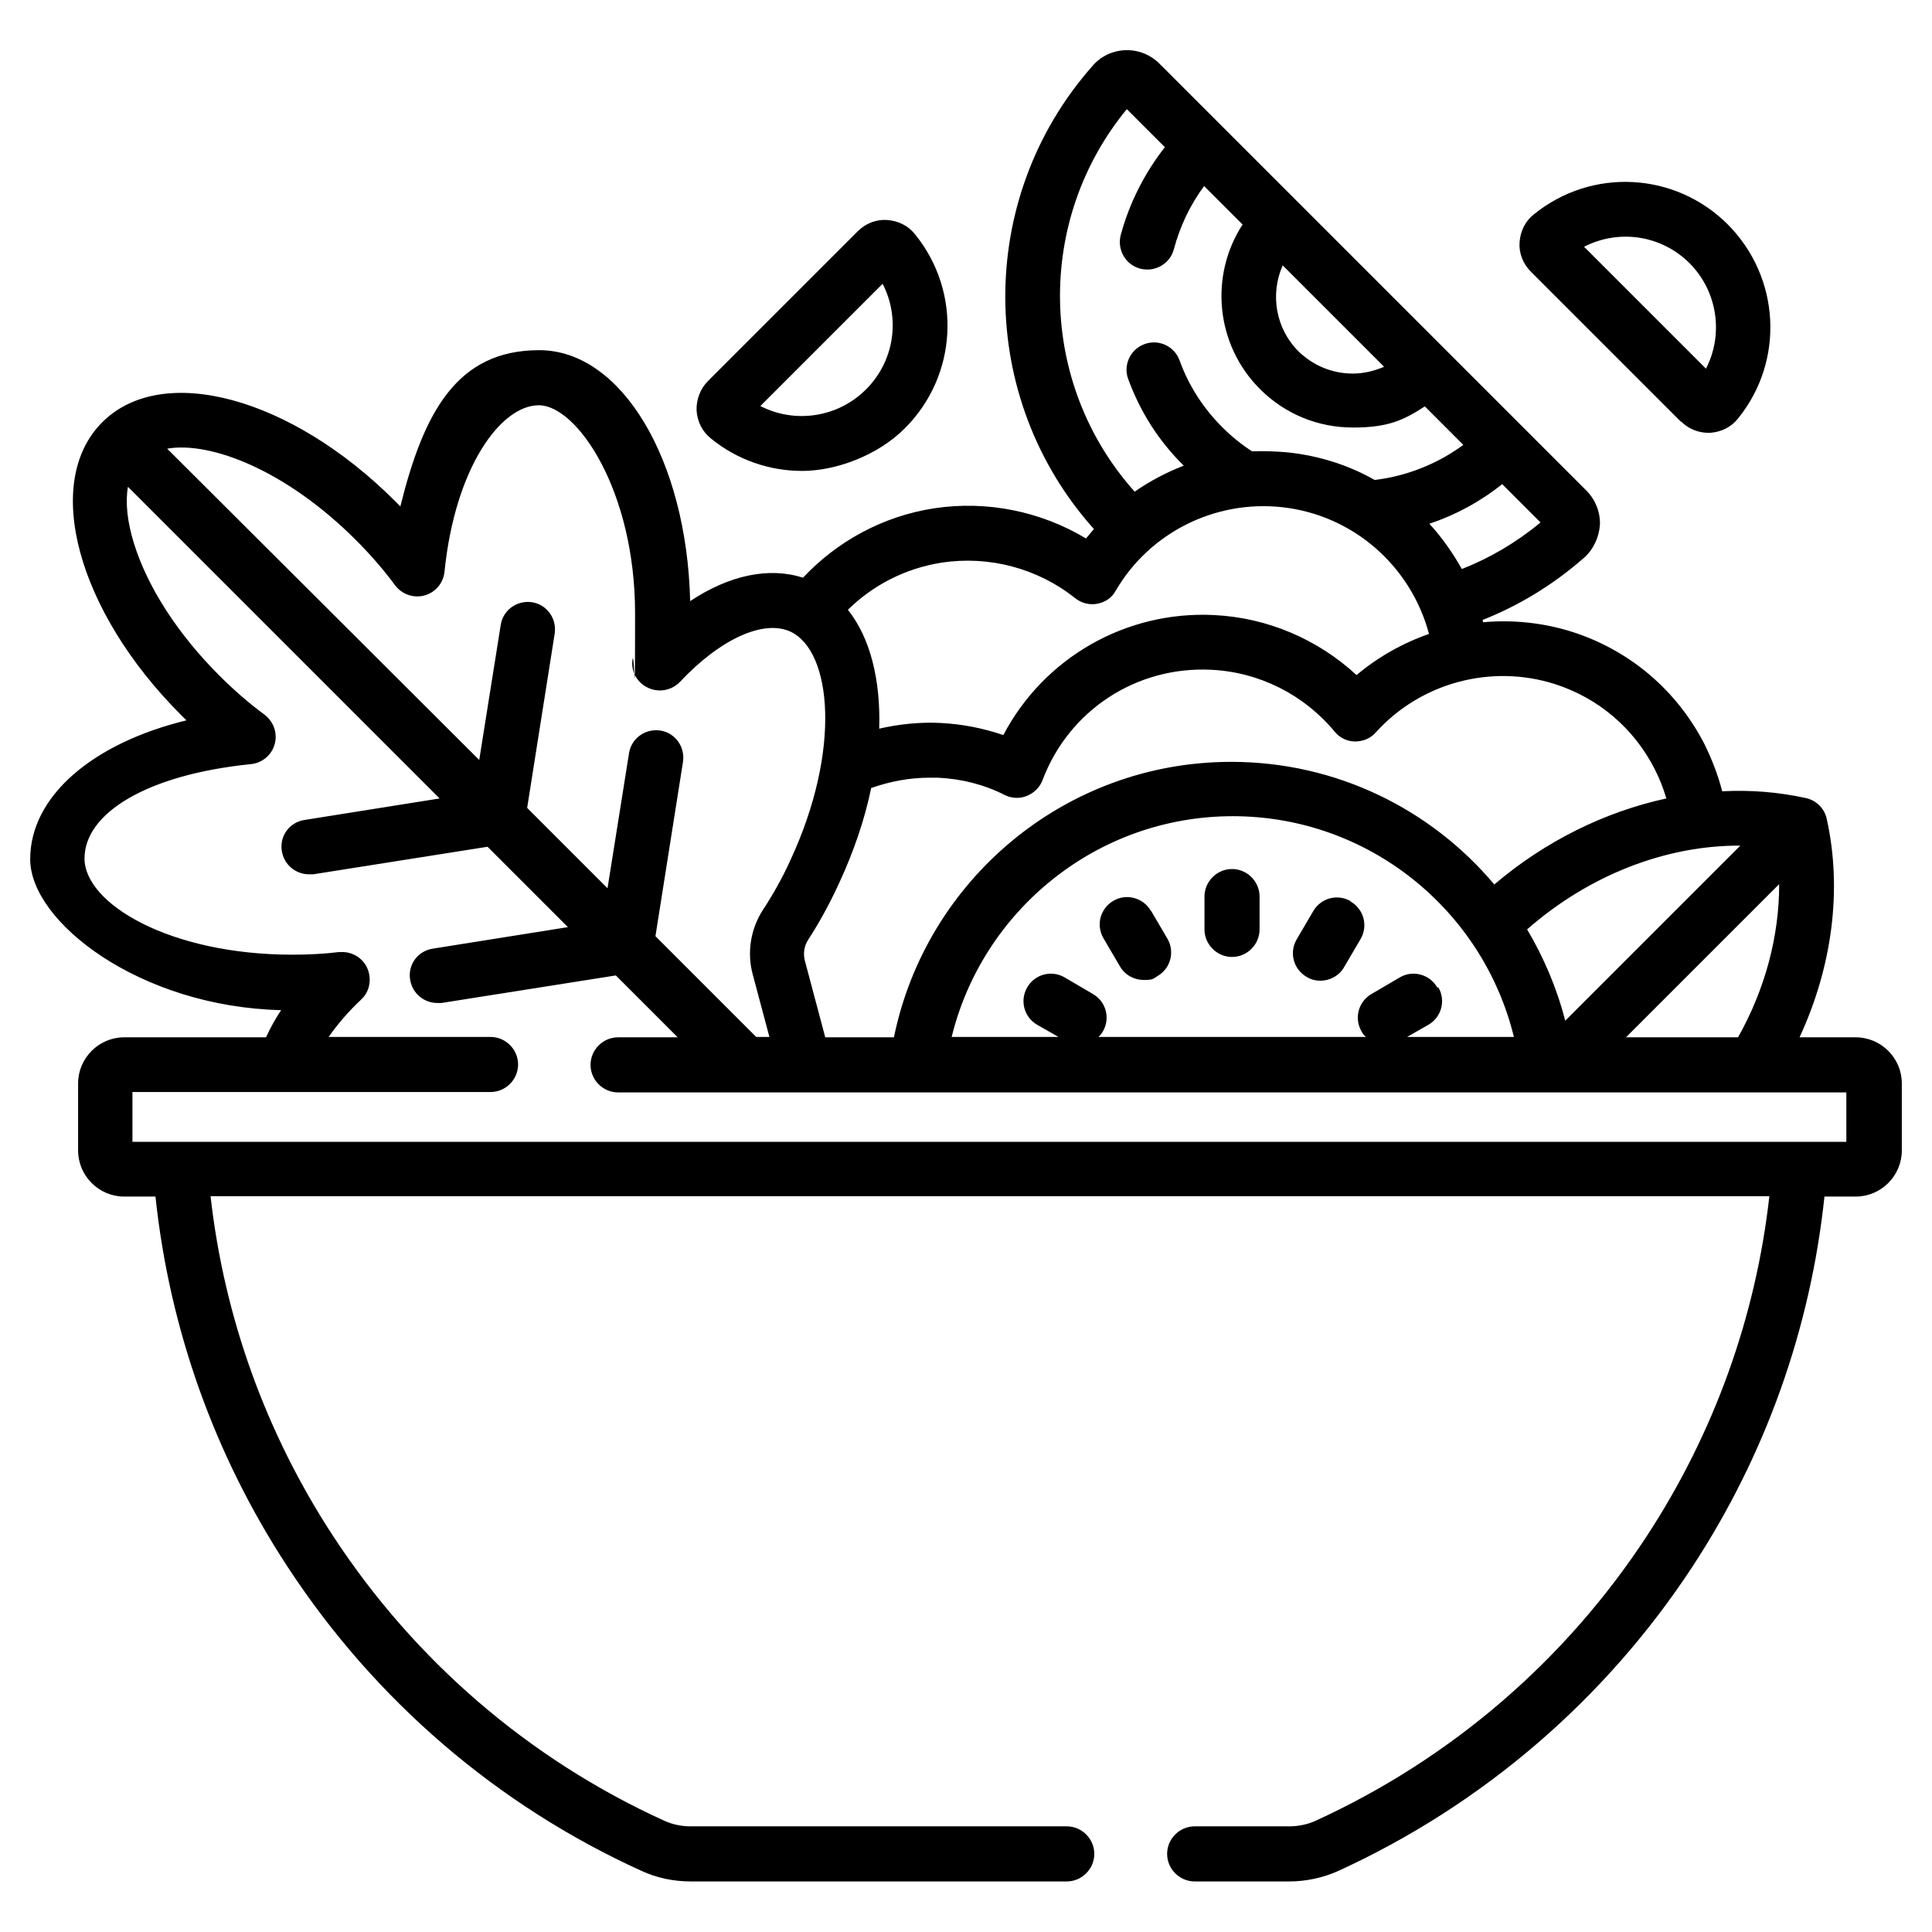 <?xml version="1.0" encoding="UTF-8"?>
<svg id="Capa_1" data-name="Capa 1" xmlns="http://www.w3.org/2000/svg" version="1.1" viewBox="0 0 512 512">
  <defs>
    <style>
      .cls-1 {
        fill: #000;
        stroke-width: 0px;
      }
    </style>
  </defs>
  <path class="cls-1" d="M326.5,230.3c-4,0-7.3,3.3-7.3,7.3v8.7c0,4,3.3,7.3,7.3,7.3s7.3-3.3,7.3-7.3v-8.7c0-4-3.3-7.3-7.3-7.3Z"/>
  <path class="cls-1" d="M305,241.4c-2-3.5-6.5-4.7-9.9-2.7-3.5,2-4.7,6.4-2.7,9.9l4.4,7.5c1.3,2.3,3.8,3.6,6.3,3.6s2.5-.3,3.6-1c3.5-2,4.7-6.4,2.7-9.9l-4.4-7.5Z"/>
  <path class="cls-1" d="M357.9,238.8c-3.5-2-7.9-.8-9.9,2.7l-4.4,7.5c-2,3.5-.8,7.9,2.7,9.9,1.1.7,2.4,1,3.6,1,2.5,0,5-1.3,6.3-3.6l4.4-7.5c2-3.5.8-7.9-2.7-9.9h0Z"/>
  <path class="cls-1" d="M188.4,116.2c7.1,5.8,15.7,8.6,24.2,8.6s19.7-3.8,27.2-11.3c14-14,15.1-36.1,2.7-51.4-1.8-2.3-4.5-3.6-7.4-3.8-2.9-.2-5.7.9-7.8,3l-39.7,39.7c-2,2-3.1,4.9-3,7.8.2,2.9,1.5,5.6,3.8,7.4h0ZM233.9,75.2c4.7,9.1,3.2,20.4-4.4,28-7.5,7.5-18.9,9.1-28,4.4l32.3-32.3Z"/>
  <path class="cls-1" d="M445.5,111.7c1.9,1.9,4.5,3,7.2,3s.4,0,.5,0c2.9-.2,5.6-1.5,7.4-3.8,12.4-15.3,11.2-37.4-2.7-51.4-14-14-36.1-15.1-51.4-2.7-2.3,1.8-3.6,4.5-3.8,7.4-.2,2.9.9,5.7,3,7.8l39.7,39.7ZM447.7,69.7c7.5,7.5,9.1,18.9,4.4,28l-32.3-32.3c9.1-4.7,20.4-3.2,28,4.4Z"/>
  <path class="cls-1" d="M491.8,274.9h-14.9c8.6-18.6,11.4-39,7.2-57.9-.6-2.8-2.8-4.9-5.5-5.5-7.3-1.6-14.7-2.2-22.2-1.8-1.1-4.3-2.7-8.4-4.7-12.5-7.3-14.2-19.7-24.8-34.9-29.7-7.8-2.5-15.9-3.3-23.8-2.6,0-.2,0-.4-.1-.6,9.6-3.8,18.7-9.3,26.9-16.5,2.5-2.2,4-5.5,4.2-8.8.1-3.3-1.2-6.6-3.6-9l-113.1-113.1c-2.4-2.4-5.6-3.7-9-3.6-3.4.1-6.6,1.6-8.8,4.2-31.1,35.2-30.6,88.1.4,122.7-.7.8-1.4,1.7-2.1,2.5-12-7.2-26.2-10.1-40.2-8-13.7,2.1-25.8,8.8-34.8,18.4-9-2.9-19.5-.7-29.9,6.2-.9-37.5-18.2-66.5-40-66.5s-30.6,16.4-36.8,41.4c-.5-.5-.9-.9-1.4-1.4-27.6-27.6-61.7-36.8-77.6-20.9-15.9,15.9-6.7,50,20.9,77.6.5.5.9.9,1.4,1.4-25,6.1-41.4,20.2-41.4,36.8s29,39.1,66.5,40c-1.6,2.4-2.9,4.8-4,7.2h-37.6c-6.7,0-12.2,5.5-12.2,12.2v17.8c0,6.7,5.5,12.2,12.2,12.2h8.3c3.7,35,15.6,68.5,35,98.1,23.1,35.3,55.5,63.2,93.8,80.6,4.1,1.9,8.6,2.8,13,2.8h99.7c4,0,7.3-3.3,7.3-7.3s-3.3-7.3-7.3-7.3h-99.7c-2.4,0-4.8-.5-7-1.5-35.8-16.3-66.1-42.4-87.7-75.4-17.8-27.2-28.9-58-32.5-90.1h413.1c-3.6,32.1-14.7,62.9-32.5,90.1-21.6,33-51.9,59-87.7,75.4-2.2,1-4.6,1.5-7,1.5h-25.1c-4,0-7.3,3.3-7.3,7.3s3.3,7.3,7.3,7.3h25.1c4.5,0,9-1,13-2.8,38.2-17.5,70.7-45.4,93.8-80.6,19.4-29.6,31.3-63.1,35-98.1h8.3c6.7,0,12.2-5.5,12.2-12.2v-17.8c0-6.7-5.5-12.2-12.2-12.2ZM471.5,234.4c0,13.7-3.7,27.7-10.9,40.5h-29.7l40.5-40.5ZM461.2,224.1l-46.4,46.4c-2.2-8.6-5.7-16.8-10.1-24.2,16.4-14.4,36.8-22.3,56.5-22.2h0ZM408.2,138.5c-6.4,5.3-13.4,9.4-20.8,12.3-2.4-4.3-5.3-8.4-8.6-12,6.9-2.3,13.4-5.8,19.3-10.5l10.1,10.1ZM339.9,70.3l26.9,26.9c-2.6,1.1-5.4,1.8-8.3,1.8-5.4,0-10.5-2.1-14.4-5.9-6.1-6.1-7.5-15.2-4.2-22.7ZM298.6,28.9l10.1,10.1c-5.4,6.9-9.4,14.8-11.7,23.3-1,3.9,1.3,7.9,5.2,8.9,3.9,1,7.9-1.3,8.9-5.2,1.6-6,4.3-11.7,8-16.7l10.2,10.2c-8.8,13.5-7.2,31.8,4.6,43.6,6.6,6.6,15.3,10.2,24.7,10.2s13.4-2,19-5.6l10.2,10.2c-7.1,5.2-15.2,8.3-23.5,9.3-6.8-3.9-14.6-6.4-22.9-7.3-3.2-.3-6.4-.4-9.6-.3-2.8-1.8-5.5-4-7.9-6.4-5-5-8.9-11-11.3-17.7-1.4-3.8-5.6-5.7-9.3-4.3-3.8,1.4-5.7,5.6-4.3,9.3,3.2,8.7,8.1,16.4,14.7,22.9s0,0,0,0c-4.6,1.8-9,4.1-13,6.9-25.6-28.6-26.5-71.9-1.9-101.6h0ZM249.6,149.1c12.5-1.9,25.4,1.5,35.3,9.4,1.6,1.3,3.8,1.9,5.9,1.5,2.1-.4,3.9-1.6,4.9-3.5,9-15.4,26.3-24,44-22.1,19.2,2.1,34.3,15.9,39,33.6-6.9,2.4-13.5,6.1-19.2,10.9-10.3-9.5-23.6-15.2-37.7-15.9-23.5-1.2-45.2,11.4-55.9,31.8-5.3-1.8-10.8-2.9-16.5-3.2-5.6-.3-11.1.3-16.4,1.5.4-13-2.4-24.1-8.3-31.5,6.6-6.5,15.2-11,24.9-12.5h0ZM231,208.8c4.8-1.7,10-2.7,15.3-2.7s1.5,0,2.3,0c6.2.3,12.2,1.8,17.7,4.6,1.8.9,4,1,5.9.2,1.9-.8,3.4-2.3,4.1-4.2,7-18.5,24.9-30.2,44.7-29.2,12.7.6,24.6,6.6,32.7,16.4,1.3,1.6,3.3,2.6,5.4,2.6,2.1,0,4.1-.8,5.5-2.4,11.9-13.2,30.6-18.2,47.5-12.8,11.5,3.7,20.9,11.7,26.4,22.5,1.3,2.5,2.3,5.1,3.1,7.8-16.2,3.5-32.1,11.3-45.6,22.8-16.7-19.9-41.8-32.5-69.7-32.5-44.1,0-80.9,31.4-89.4,73h-18.2l-5.4-20.3c-.5-1.9-.2-3.9.9-5.6,3-4.6,5.7-9.6,8.1-14.8,4-8.6,6.9-17.2,8.6-25.5h0ZM380.9,261.7c-2-3.5-6.5-4.7-9.9-2.7l-7.5,4.4c-3.5,2-4.7,6.4-2.7,9.9.3.6.7,1.1,1.2,1.5h-70.9c.5-.4.9-1,1.2-1.5,2-3.5.8-7.9-2.7-9.9l-7.5-4.4c-3.5-2-7.9-.8-9.9,2.7s-.8,7.9,2.7,9.9l5.6,3.2h-28.3c8.2-33.5,38.5-58.5,74.5-58.5s66.3,24.9,74.5,58.5h-28.3l5.6-3.2c3.5-2,4.7-6.4,2.7-9.9h0ZM94.3,143.1c3.8,3.8,7.3,7.8,10.4,12,1.8,2.4,4.9,3.5,7.8,2.7,2.9-.8,5-3.3,5.3-6.3,2.8-27.6,14.9-44.1,25-44.1s25.5,22.6,25.5,55.1-.2,8.3-.7,12.4c-.4,3.1,1.3,6.1,4.2,7.4,2.8,1.3,6.2.7,8.4-1.6,10.7-11.4,22.2-16.6,29.3-13.3,10.9,5.1,13.6,31.3-.1,60.7-2.1,4.6-4.5,8.9-7.2,13-3.3,5.1-4.3,11.4-2.7,17.2l4.4,16.5h-3.5l-26.7-26.7,7.3-46.2c.6-4-2.1-7.7-6-8.3-4-.6-7.7,2.1-8.3,6l-5.7,35.8-21.3-21.3,7.3-46.2c.6-4-2.1-7.7-6-8.3-4-.6-7.7,2.1-8.3,6l-5.7,35.8L44.3,118.9c11.6-2,31.6,5.8,50,24.2h0ZM489.5,302.6H35.1v-13.2h94.9c4,0,7.3-3.3,7.3-7.3s-3.3-7.3-7.3-7.3h-42.9c2.3-3.3,5.1-6.6,8.6-9.9,2.3-2.1,2.9-5.5,1.6-8.4-1.2-2.6-3.8-4.2-6.6-4.2s-.5,0-.8,0c-4.1.5-8.3.7-12.4.7-32.5,0-55.1-13.5-55.1-25.5s16.5-22.2,44.1-25c3-.3,5.5-2.4,6.3-5.3s-.3-6-2.7-7.8c-4.2-3.1-8.2-6.6-12-10.4-11-11-19-23.4-22.6-35-1.8-5.8-2.3-10.9-1.6-15l82.6,82.6-35.8,5.7c-4,.6-6.7,4.3-6,8.3.6,3.6,3.7,6.1,7.2,6.1s.8,0,1.1,0l46.2-7.3,21.3,21.3-35.8,5.7c-4,.6-6.7,4.3-6,8.3.6,3.6,3.7,6.1,7.2,6.1s.8,0,1.1,0l46.2-7.3,16.4,16.4h-15.8c-4,0-7.3,3.3-7.3,7.3s3.3,7.3,7.3,7.3h325.5v13.2Z"/>
</svg>